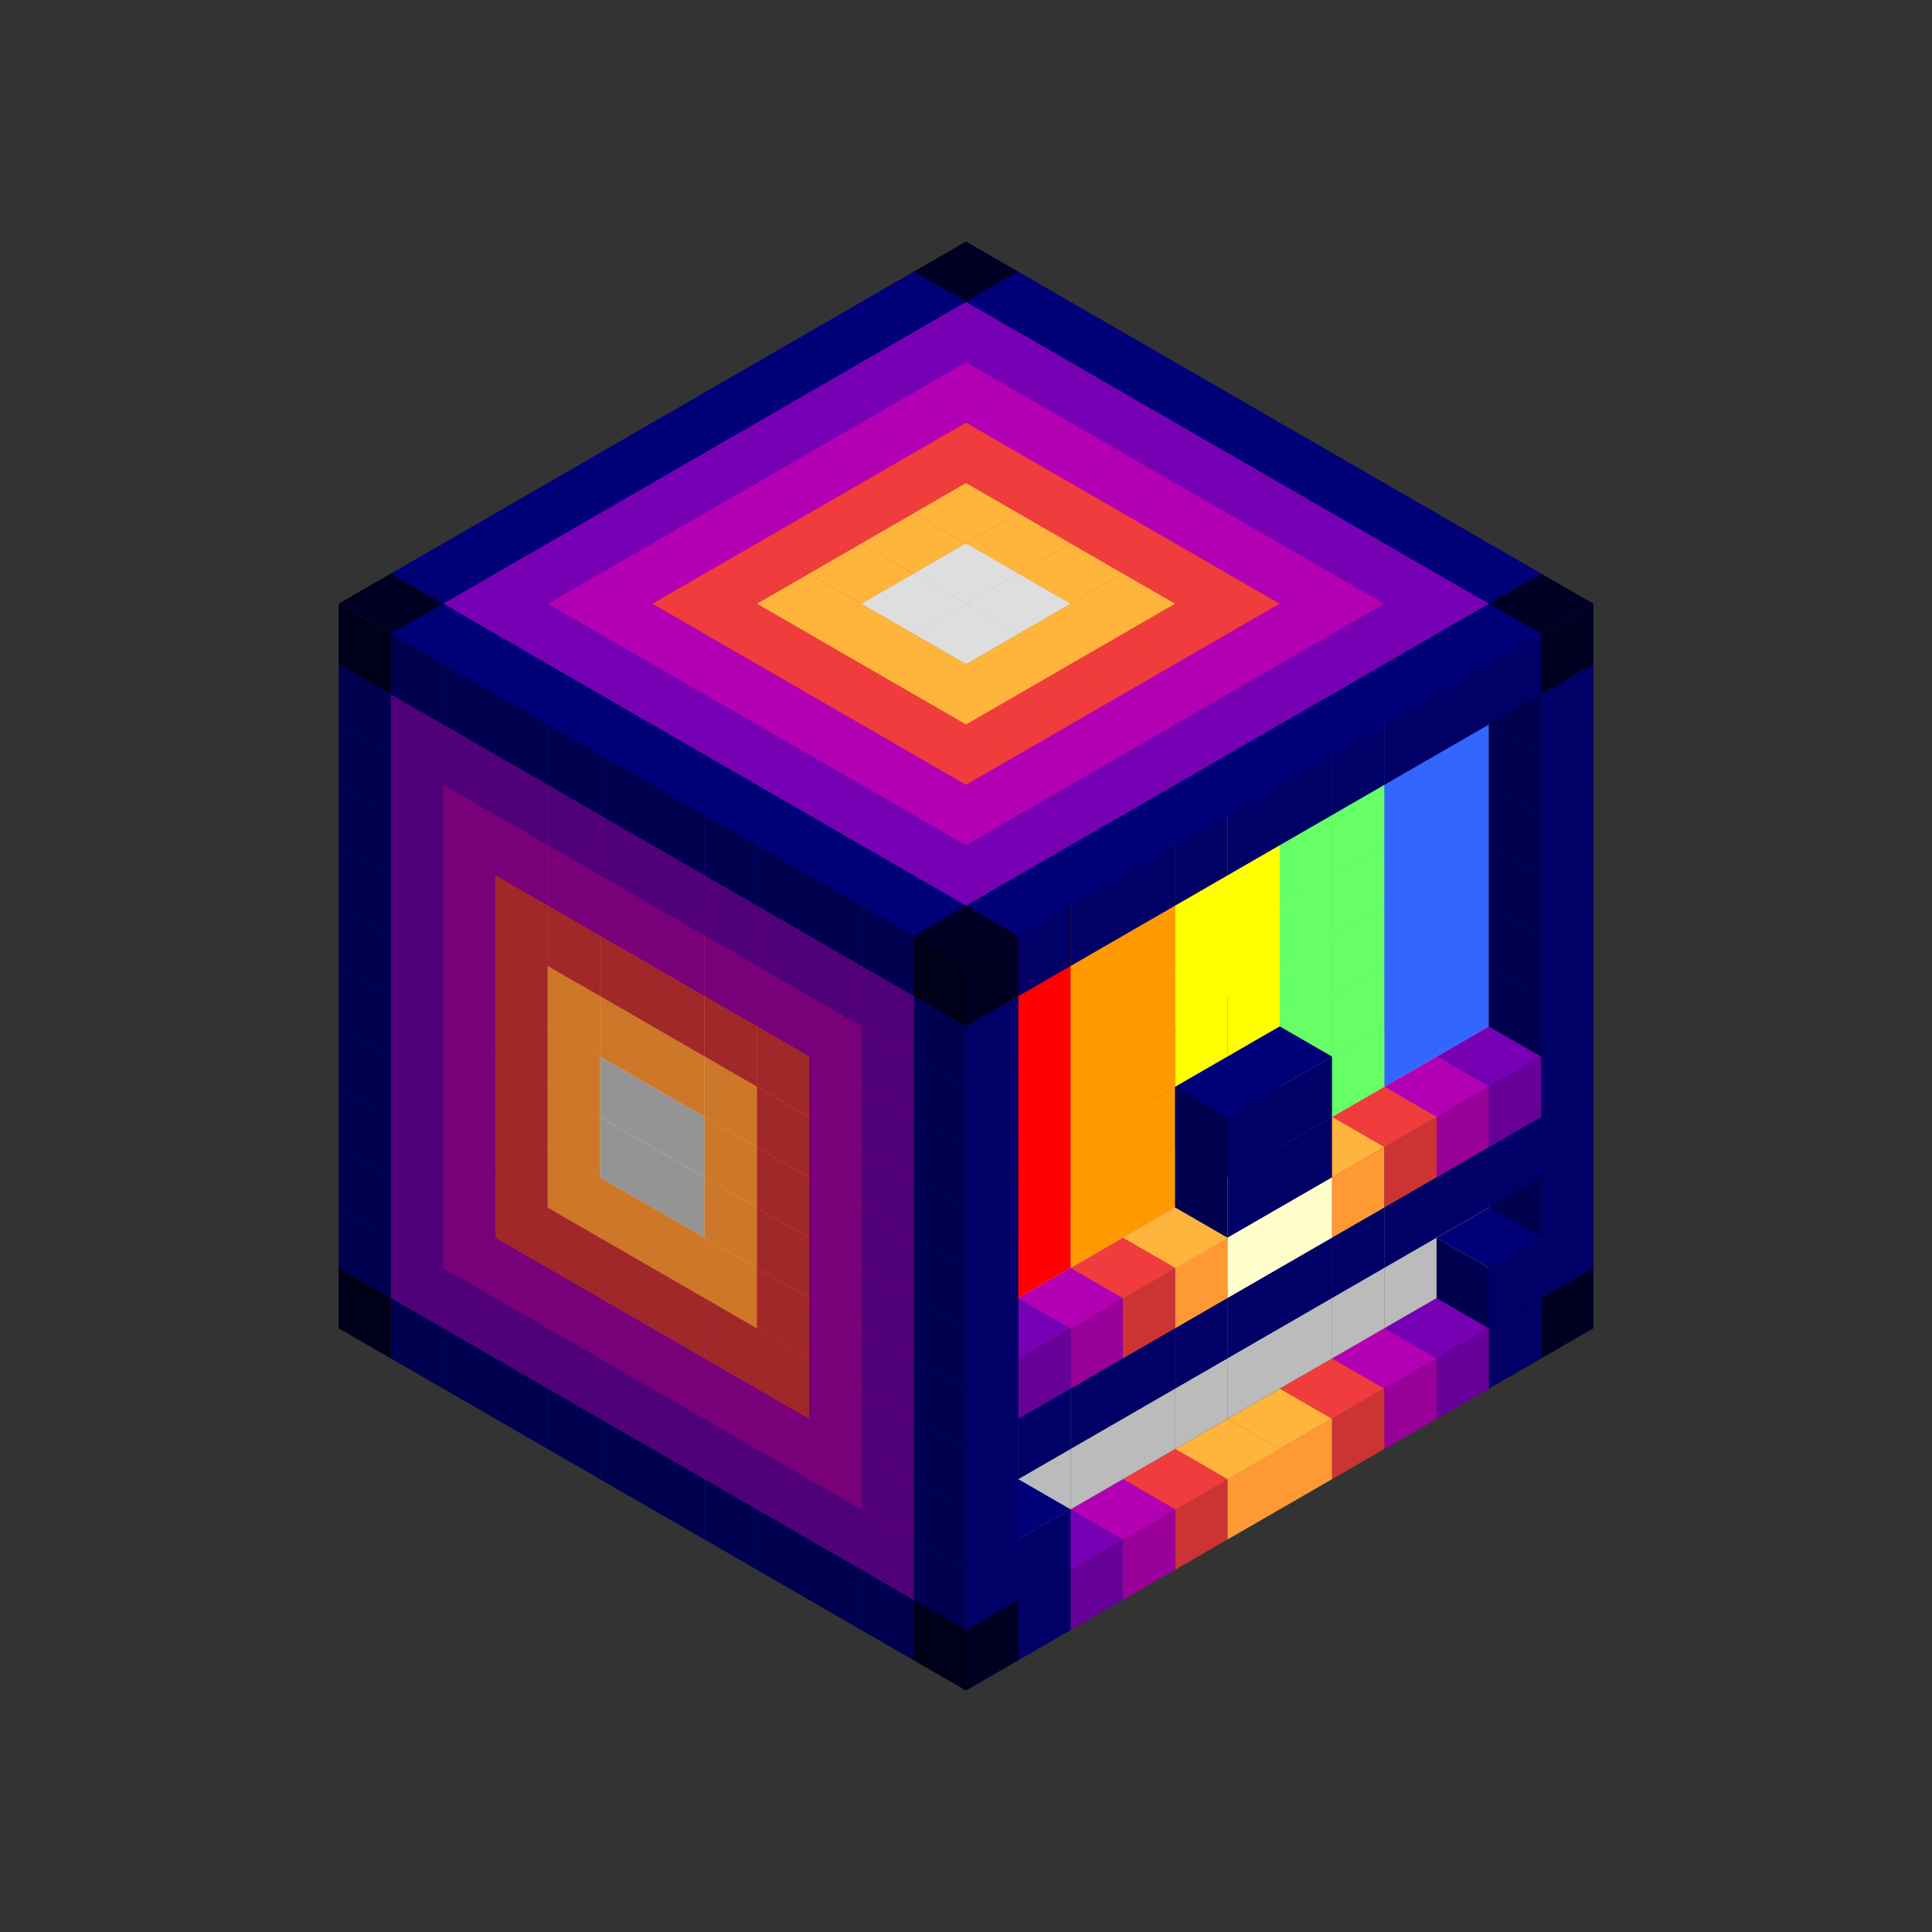 
<svg width='600' height='600' viewBox='4436371 5550000 3200000 3200000' xmlns='http://www.w3.org/2000/svg' xmlns:xlink='http://www.w3.org/1999/xlink'>
<rect x="4436371" y="5550000" width="3200000" height="3200000" fill="#333333" stroke="none"/>
<use xlink:href='#v-0x00000027-4' transform='translate(983738,3600000)'/>
<use xlink:href='#v-0x00000027-1' transform='translate(1070341,3650000)'/>
<use xlink:href='#v-0x00000027-1' transform='translate(1156944,3700000)'/>
<use xlink:href='#v-0x00000027-1' transform='translate(1243547,3750000)'/>
<use xlink:href='#v-0x00000027-1' transform='translate(1330150,3800000)'/>
<use xlink:href='#v-0x00000027-1' transform='translate(1416753,3850000)'/>
<use xlink:href='#v-0x00000027-1' transform='translate(1503356,3900000)'/>
<use xlink:href='#v-0x00000027-1' transform='translate(1589959,3950000)'/>
<use xlink:href='#v-0x00000027-1' transform='translate(1676562,4000000)'/>
<use xlink:href='#v-0x00000027-1' transform='translate(1763165,4050000)'/>
<use xlink:href='#v-0x00000027-1' transform='translate(1849768,4100000)'/>
<use xlink:href='#v-0x00000027-4' transform='translate(2889004,3600000)'/>
<use xlink:href='#v-0x00000027-1' transform='translate(2802401,3650000)'/>
<use xlink:href='#v-0x00000027-5' transform='translate(2715798,3700000)'/>
<use xlink:href='#v-0x00000027-6' transform='translate(2629195,3750000)'/>
<use xlink:href='#v-0x00000027-7' transform='translate(2542592,3800000)'/>
<use xlink:href='#v-0x00000027-8' transform='translate(2455989,3850000)'/>
<use xlink:href='#v-0x00000027-8' transform='translate(2369386,3900000)'/>
<use xlink:href='#v-0x00000027-7' transform='translate(2282783,3950000)'/>
<use xlink:href='#v-0x00000027-6' transform='translate(2196180,4000000)'/>
<use xlink:href='#v-0x00000027-5' transform='translate(2109577,4050000)'/>
<use xlink:href='#v-0x00000027-1' transform='translate(2022974,4100000)'/>
<use xlink:href='#v-0x00000027-4' transform='translate(1936371,4150000)'/>
<use xlink:href='#v-0x00000027-1' transform='translate(983738,3500000)'/>
<use xlink:href='#v-0x00000027-5' transform='translate(1070341,3550000)'/>
<use xlink:href='#v-0x00000027-5' transform='translate(1156944,3600000)'/>
<use xlink:href='#v-0x00000027-5' transform='translate(1243547,3650000)'/>
<use xlink:href='#v-0x00000027-5' transform='translate(1330150,3700000)'/>
<use xlink:href='#v-0x00000027-5' transform='translate(1416753,3750000)'/>
<use xlink:href='#v-0x00000027-5' transform='translate(1503356,3800000)'/>
<use xlink:href='#v-0x00000027-5' transform='translate(1589959,3850000)'/>
<use xlink:href='#v-0x00000027-5' transform='translate(1676562,3900000)'/>
<use xlink:href='#v-0x00000027-5' transform='translate(1763165,3950000)'/>
<use xlink:href='#v-0x00000027-2' transform='translate(2715798,3500000)'/>
<use xlink:href='#v-0x00000027-2' transform='translate(2629195,3550000)'/>
<use xlink:href='#v-0x00000027-2' transform='translate(2542592,3600000)'/>
<use xlink:href='#v-0x00000027-2' transform='translate(2455989,3650000)'/>
<use xlink:href='#v-0x00000027-2' transform='translate(2369386,3700000)'/>
<use xlink:href='#v-0x00000027-2' transform='translate(2282783,3750000)'/>
<use xlink:href='#v-0x00000027-2' transform='translate(2196180,3800000)'/>
<use xlink:href='#v-0x00000027-2' transform='translate(2109577,3850000)'/>
<use xlink:href='#v-0x00000027-2' transform='translate(2022974,3900000)'/>
<use xlink:href='#v-0x00000027-2' transform='translate(1936371,3950000)'/>
<use xlink:href='#v-0x00000027-5' transform='translate(1849768,4000000)'/>
<use xlink:href='#v-0x00000027-1' transform='translate(2889004,3500000)'/>
<use xlink:href='#v-0x00000027-1' transform='translate(2802401,3550000)'/>
<use xlink:href='#v-0x00000027-1' transform='translate(2022974,4000000)'/>
<use xlink:href='#v-0x00000027-1' transform='translate(1936371,4050000)'/>
<use xlink:href='#v-0x00000027-1' transform='translate(983738,3400000)'/>
<use xlink:href='#v-0x00000027-5' transform='translate(1070341,3450000)'/>
<use xlink:href='#v-0x00000027-6' transform='translate(1156944,3500000)'/>
<use xlink:href='#v-0x00000027-6' transform='translate(1243547,3550000)'/>
<use xlink:href='#v-0x00000027-6' transform='translate(1330150,3600000)'/>
<use xlink:href='#v-0x00000027-6' transform='translate(1416753,3650000)'/>
<use xlink:href='#v-0x00000027-6' transform='translate(1503356,3700000)'/>
<use xlink:href='#v-0x00000027-6' transform='translate(1589959,3750000)'/>
<use xlink:href='#v-0x00000027-6' transform='translate(1676562,3800000)'/>
<use xlink:href='#v-0x00000027-6' transform='translate(1763165,3850000)'/>
<use xlink:href='#v-0x00000027-2' transform='translate(2715798,3400000)'/>
<use xlink:href='#v-0x00000027-2' transform='translate(2629195,3450000)'/>
<use xlink:href='#v-0x00000027-2' transform='translate(2542592,3500000)'/>
<use xlink:href='#v-0x00000027-2' transform='translate(2455989,3550000)'/>
<use xlink:href='#v-0x00000027-2' transform='translate(2369386,3600000)'/>
<use xlink:href='#v-0x00000027-2' transform='translate(2282783,3650000)'/>
<use xlink:href='#v-0x00000027-2' transform='translate(2196180,3700000)'/>
<use xlink:href='#v-0x00000027-2' transform='translate(2109577,3750000)'/>
<use xlink:href='#v-0x00000027-2' transform='translate(2022974,3800000)'/>
<use xlink:href='#v-0x00000027-2' transform='translate(1936371,3850000)'/>
<use xlink:href='#v-0x00000027-5' transform='translate(1849768,3900000)'/>
<use xlink:href='#v-0x00000027-1' transform='translate(2889004,3400000)'/>
<use xlink:href='#v-0x00000027-1' transform='translate(1936371,3950000)'/>
<use xlink:href='#v-0x00000027-1' transform='translate(983738,3300000)'/>
<use xlink:href='#v-0x00000027-5' transform='translate(1070341,3350000)'/>
<use xlink:href='#v-0x00000027-6' transform='translate(1156944,3400000)'/>
<use xlink:href='#v-0x00000027-7' transform='translate(1243547,3450000)'/>
<use xlink:href='#v-0x00000027-7' transform='translate(1330150,3500000)'/>
<use xlink:href='#v-0x00000027-7' transform='translate(1416753,3550000)'/>
<use xlink:href='#v-0x00000027-7' transform='translate(1503356,3600000)'/>
<use xlink:href='#v-0x00000027-7' transform='translate(1589959,3650000)'/>
<use xlink:href='#v-0x00000027-7' transform='translate(1676562,3700000)'/>
<use xlink:href='#v-0x00000027-6' transform='translate(1763165,3750000)'/>
<use xlink:href='#v-0x00000027-2' transform='translate(2715798,3300000)'/>
<use xlink:href='#v-0x00000027-2' transform='translate(2629195,3350000)'/>
<use xlink:href='#v-0x00000027-2' transform='translate(2542592,3400000)'/>
<use xlink:href='#v-0x00000027-2' transform='translate(2455989,3450000)'/>
<use xlink:href='#v-0x00000027-2' transform='translate(2369386,3500000)'/>
<use xlink:href='#v-0x00000027-2' transform='translate(2282783,3550000)'/>
<use xlink:href='#v-0x00000027-2' transform='translate(2196180,3600000)'/>
<use xlink:href='#v-0x00000027-2' transform='translate(2109577,3650000)'/>
<use xlink:href='#v-0x00000027-2' transform='translate(2022974,3700000)'/>
<use xlink:href='#v-0x00000027-2' transform='translate(1936371,3750000)'/>
<use xlink:href='#v-0x00000027-5' transform='translate(1849768,3800000)'/>
<use xlink:href='#v-0x00000027-1' transform='translate(2889004,3300000)'/>
<use xlink:href='#v-0x00000027-1' transform='translate(2802401,3350000)'/>
<use xlink:href='#v-0x00000027-1' transform='translate(2715798,3400000)'/>
<use xlink:href='#v-0x00000027-1' transform='translate(2629195,3450000)'/>
<use xlink:href='#v-0x00000027-1' transform='translate(2542592,3500000)'/>
<use xlink:href='#v-0x00000027-1' transform='translate(2455989,3550000)'/>
<use xlink:href='#v-0x00000027-1' transform='translate(2369386,3600000)'/>
<use xlink:href='#v-0x00000027-1' transform='translate(2282783,3650000)'/>
<use xlink:href='#v-0x00000027-1' transform='translate(2196180,3700000)'/>
<use xlink:href='#v-0x00000027-1' transform='translate(2109577,3750000)'/>
<use xlink:href='#v-0x00000027-1' transform='translate(2022974,3800000)'/>
<use xlink:href='#v-0x00000027-1' transform='translate(1936371,3850000)'/>
<use xlink:href='#v-0x00000027-1' transform='translate(983738,3200000)'/>
<use xlink:href='#v-0x00000027-5' transform='translate(1070341,3250000)'/>
<use xlink:href='#v-0x00000027-6' transform='translate(1156944,3300000)'/>
<use xlink:href='#v-0x00000027-7' transform='translate(1243547,3350000)'/>
<use xlink:href='#v-0x00000027-8' transform='translate(1330150,3400000)'/>
<use xlink:href='#v-0x00000027-8' transform='translate(1416753,3450000)'/>
<use xlink:href='#v-0x00000027-8' transform='translate(1503356,3500000)'/>
<use xlink:href='#v-0x00000027-8' transform='translate(1589959,3550000)'/>
<use xlink:href='#v-0x00000027-7' transform='translate(1676562,3600000)'/>
<use xlink:href='#v-0x00000027-6' transform='translate(1763165,3650000)'/>
<use xlink:href='#v-0x00000027-2' transform='translate(2715798,3200000)'/>
<use xlink:href='#v-0x00000027-2' transform='translate(2629195,3250000)'/>
<use xlink:href='#v-0x00000027-2' transform='translate(2542592,3300000)'/>
<use xlink:href='#v-0x00000027-2' transform='translate(2455989,3350000)'/>
<use xlink:href='#v-0x00000027-2' transform='translate(2369386,3400000)'/>
<use xlink:href='#v-0x00000027-2' transform='translate(2282783,3450000)'/>
<use xlink:href='#v-0x00000027-2' transform='translate(2196180,3500000)'/>
<use xlink:href='#v-0x00000027-2' transform='translate(2109577,3550000)'/>
<use xlink:href='#v-0x00000027-2' transform='translate(2022974,3600000)'/>
<use xlink:href='#v-0x00000027-2' transform='translate(1936371,3650000)'/>
<use xlink:href='#v-0x00000027-5' transform='translate(1849768,3700000)'/>
<use xlink:href='#v-0x00000027-1' transform='translate(2889004,3200000)'/>
<use xlink:href='#v-0x00000027-5' transform='translate(2802401,3250000)'/>
<use xlink:href='#v-0x00000027-6' transform='translate(2715798,3300000)'/>
<use xlink:href='#v-0x00000027-7' transform='translate(2629195,3350000)'/>
<use xlink:href='#v-0x00000027-8' transform='translate(2542592,3400000)'/>
<use xlink:href='#v-0x00000027-3' transform='translate(2455989,3450000)'/>
<use xlink:href='#v-0x00000027-3' transform='translate(2369386,3500000)'/>
<use xlink:href='#v-0x00000027-8' transform='translate(2282783,3550000)'/>
<use xlink:href='#v-0x00000027-7' transform='translate(2196180,3600000)'/>
<use xlink:href='#v-0x00000027-6' transform='translate(2109577,3650000)'/>
<use xlink:href='#v-0x00000027-5' transform='translate(2022974,3700000)'/>
<use xlink:href='#v-0x00000027-1' transform='translate(1936371,3750000)'/>
<use xlink:href='#v-0x00000027-1' transform='translate(983738,3100000)'/>
<use xlink:href='#v-0x00000027-5' transform='translate(1070341,3150000)'/>
<use xlink:href='#v-0x00000027-6' transform='translate(1156944,3200000)'/>
<use xlink:href='#v-0x00000027-7' transform='translate(1243547,3250000)'/>
<use xlink:href='#v-0x00000027-8' transform='translate(1330150,3300000)'/>
<use xlink:href='#v-0x00000027-2' transform='translate(1416753,3350000)'/>
<use xlink:href='#v-0x00000027-2' transform='translate(1503356,3400000)'/>
<use xlink:href='#v-0x00000027-8' transform='translate(1589959,3450000)'/>
<use xlink:href='#v-0x00000027-7' transform='translate(1676562,3500000)'/>
<use xlink:href='#v-0x00000027-6' transform='translate(1763165,3550000)'/>
<use xlink:href='#v-0x00000027-13' transform='translate(2715798,3100000)'/>
<use xlink:href='#v-0x00000027-13' transform='translate(2629195,3150000)'/>
<use xlink:href='#v-0x00000027-12' transform='translate(2542592,3200000)'/>
<use xlink:href='#v-0x00000027-12' transform='translate(2455989,3250000)'/>
<use xlink:href='#v-0x00000027-1' transform='translate(2369386,3300000)'/>
<use xlink:href='#v-0x00000027-1' transform='translate(2282783,3350000)'/>
<use xlink:href='#v-0x00000027-10' transform='translate(2196180,3400000)'/>
<use xlink:href='#v-0x00000027-10' transform='translate(2109577,3450000)'/>
<use xlink:href='#v-0x00000027-9' transform='translate(2022974,3500000)'/>
<use xlink:href='#v-0x00000027-9' transform='translate(1936371,3550000)'/>
<use xlink:href='#v-0x00000027-5' transform='translate(1849768,3600000)'/>
<use xlink:href='#v-0x00000027-1' transform='translate(2889004,3100000)'/>
<use xlink:href='#v-0x00000027-1' transform='translate(2455989,3350000)'/>
<use xlink:href='#v-0x00000027-1' transform='translate(2369386,3400000)'/>
<use xlink:href='#v-0x00000027-1' transform='translate(1936371,3650000)'/>
<use xlink:href='#v-0x00000027-1' transform='translate(983738,3000000)'/>
<use xlink:href='#v-0x00000027-5' transform='translate(1070341,3050000)'/>
<use xlink:href='#v-0x00000027-6' transform='translate(1156944,3100000)'/>
<use xlink:href='#v-0x00000027-7' transform='translate(1243547,3150000)'/>
<use xlink:href='#v-0x00000027-8' transform='translate(1330150,3200000)'/>
<use xlink:href='#v-0x00000027-2' transform='translate(1416753,3250000)'/>
<use xlink:href='#v-0x00000027-2' transform='translate(1503356,3300000)'/>
<use xlink:href='#v-0x00000027-8' transform='translate(1589959,3350000)'/>
<use xlink:href='#v-0x00000027-7' transform='translate(1676562,3400000)'/>
<use xlink:href='#v-0x00000027-6' transform='translate(1763165,3450000)'/>
<use xlink:href='#v-0x00000027-13' transform='translate(2715798,3000000)'/>
<use xlink:href='#v-0x00000027-13' transform='translate(2629195,3050000)'/>
<use xlink:href='#v-0x00000027-12' transform='translate(2542592,3100000)'/>
<use xlink:href='#v-0x00000027-12' transform='translate(2455989,3150000)'/>
<use xlink:href='#v-0x00000027-1' transform='translate(2369386,3200000)'/>
<use xlink:href='#v-0x00000027-1' transform='translate(2282783,3250000)'/>
<use xlink:href='#v-0x00000027-10' transform='translate(2196180,3300000)'/>
<use xlink:href='#v-0x00000027-10' transform='translate(2109577,3350000)'/>
<use xlink:href='#v-0x00000027-9' transform='translate(2022974,3400000)'/>
<use xlink:href='#v-0x00000027-9' transform='translate(1936371,3450000)'/>
<use xlink:href='#v-0x00000027-5' transform='translate(1849768,3500000)'/>
<use xlink:href='#v-0x00000027-1' transform='translate(2889004,3000000)'/>
<use xlink:href='#v-0x00000027-1' transform='translate(2455989,3250000)'/>
<use xlink:href='#v-0x00000027-1' transform='translate(2369386,3300000)'/>
<use xlink:href='#v-0x00000027-1' transform='translate(1936371,3550000)'/>
<use xlink:href='#v-0x00000027-1' transform='translate(983738,2900000)'/>
<use xlink:href='#v-0x00000027-5' transform='translate(1070341,2950000)'/>
<use xlink:href='#v-0x00000027-6' transform='translate(1156944,3000000)'/>
<use xlink:href='#v-0x00000027-7' transform='translate(1243547,3050000)'/>
<use xlink:href='#v-0x00000027-8' transform='translate(1330150,3100000)'/>
<use xlink:href='#v-0x00000027-8' transform='translate(1416753,3150000)'/>
<use xlink:href='#v-0x00000027-8' transform='translate(1503356,3200000)'/>
<use xlink:href='#v-0x00000027-8' transform='translate(1589959,3250000)'/>
<use xlink:href='#v-0x00000027-7' transform='translate(1676562,3300000)'/>
<use xlink:href='#v-0x00000027-6' transform='translate(1763165,3350000)'/>
<use xlink:href='#v-0x00000027-13' transform='translate(2715798,2900000)'/>
<use xlink:href='#v-0x00000027-13' transform='translate(2629195,2950000)'/>
<use xlink:href='#v-0x00000027-12' transform='translate(2542592,3000000)'/>
<use xlink:href='#v-0x00000027-12' transform='translate(2455989,3050000)'/>
<use xlink:href='#v-0x00000027-11' transform='translate(2369386,3100000)'/>
<use xlink:href='#v-0x00000027-11' transform='translate(2282783,3150000)'/>
<use xlink:href='#v-0x00000027-10' transform='translate(2196180,3200000)'/>
<use xlink:href='#v-0x00000027-10' transform='translate(2109577,3250000)'/>
<use xlink:href='#v-0x00000027-9' transform='translate(2022974,3300000)'/>
<use xlink:href='#v-0x00000027-9' transform='translate(1936371,3350000)'/>
<use xlink:href='#v-0x00000027-5' transform='translate(1849768,3400000)'/>
<use xlink:href='#v-0x00000027-1' transform='translate(2889004,2900000)'/>
<use xlink:href='#v-0x00000027-1' transform='translate(1936371,3450000)'/>
<use xlink:href='#v-0x00000027-1' transform='translate(983738,2800000)'/>
<use xlink:href='#v-0x00000027-5' transform='translate(1070341,2850000)'/>
<use xlink:href='#v-0x00000027-6' transform='translate(1156944,2900000)'/>
<use xlink:href='#v-0x00000027-7' transform='translate(1243547,2950000)'/>
<use xlink:href='#v-0x00000027-7' transform='translate(1330150,3000000)'/>
<use xlink:href='#v-0x00000027-7' transform='translate(1416753,3050000)'/>
<use xlink:href='#v-0x00000027-7' transform='translate(1503356,3100000)'/>
<use xlink:href='#v-0x00000027-7' transform='translate(1589959,3150000)'/>
<use xlink:href='#v-0x00000027-7' transform='translate(1676562,3200000)'/>
<use xlink:href='#v-0x00000027-6' transform='translate(1763165,3250000)'/>
<use xlink:href='#v-0x00000027-13' transform='translate(2715798,2800000)'/>
<use xlink:href='#v-0x00000027-13' transform='translate(2629195,2850000)'/>
<use xlink:href='#v-0x00000027-12' transform='translate(2542592,2900000)'/>
<use xlink:href='#v-0x00000027-12' transform='translate(2455989,2950000)'/>
<use xlink:href='#v-0x00000027-11' transform='translate(2369386,3000000)'/>
<use xlink:href='#v-0x00000027-11' transform='translate(2282783,3050000)'/>
<use xlink:href='#v-0x00000027-10' transform='translate(2196180,3100000)'/>
<use xlink:href='#v-0x00000027-10' transform='translate(2109577,3150000)'/>
<use xlink:href='#v-0x00000027-9' transform='translate(2022974,3200000)'/>
<use xlink:href='#v-0x00000027-9' transform='translate(1936371,3250000)'/>
<use xlink:href='#v-0x00000027-5' transform='translate(1849768,3300000)'/>
<use xlink:href='#v-0x00000027-1' transform='translate(2889004,2800000)'/>
<use xlink:href='#v-0x00000027-1' transform='translate(1936371,3350000)'/>
<use xlink:href='#v-0x00000027-1' transform='translate(983738,2700000)'/>
<use xlink:href='#v-0x00000027-5' transform='translate(1070341,2750000)'/>
<use xlink:href='#v-0x00000027-6' transform='translate(1156944,2800000)'/>
<use xlink:href='#v-0x00000027-6' transform='translate(1243547,2850000)'/>
<use xlink:href='#v-0x00000027-6' transform='translate(1330150,2900000)'/>
<use xlink:href='#v-0x00000027-6' transform='translate(1416753,2950000)'/>
<use xlink:href='#v-0x00000027-6' transform='translate(1503356,3000000)'/>
<use xlink:href='#v-0x00000027-6' transform='translate(1589959,3050000)'/>
<use xlink:href='#v-0x00000027-6' transform='translate(1676562,3100000)'/>
<use xlink:href='#v-0x00000027-6' transform='translate(1763165,3150000)'/>
<use xlink:href='#v-0x00000027-13' transform='translate(2715798,2700000)'/>
<use xlink:href='#v-0x00000027-13' transform='translate(2629195,2750000)'/>
<use xlink:href='#v-0x00000027-12' transform='translate(2542592,2800000)'/>
<use xlink:href='#v-0x00000027-12' transform='translate(2455989,2850000)'/>
<use xlink:href='#v-0x00000027-11' transform='translate(2369386,2900000)'/>
<use xlink:href='#v-0x00000027-11' transform='translate(2282783,2950000)'/>
<use xlink:href='#v-0x00000027-10' transform='translate(2196180,3000000)'/>
<use xlink:href='#v-0x00000027-10' transform='translate(2109577,3050000)'/>
<use xlink:href='#v-0x00000027-9' transform='translate(2022974,3100000)'/>
<use xlink:href='#v-0x00000027-9' transform='translate(1936371,3150000)'/>
<use xlink:href='#v-0x00000027-5' transform='translate(1849768,3200000)'/>
<use xlink:href='#v-0x00000027-1' transform='translate(2889004,2700000)'/>
<use xlink:href='#v-0x00000027-1' transform='translate(1936371,3250000)'/>
<use xlink:href='#v-0x00000027-1' transform='translate(983738,2600000)'/>
<use xlink:href='#v-0x00000027-5' transform='translate(1070341,2650000)'/>
<use xlink:href='#v-0x00000027-5' transform='translate(1156944,2700000)'/>
<use xlink:href='#v-0x00000027-5' transform='translate(1243547,2750000)'/>
<use xlink:href='#v-0x00000027-5' transform='translate(1330150,2800000)'/>
<use xlink:href='#v-0x00000027-5' transform='translate(1416753,2850000)'/>
<use xlink:href='#v-0x00000027-5' transform='translate(1503356,2900000)'/>
<use xlink:href='#v-0x00000027-5' transform='translate(1589959,2950000)'/>
<use xlink:href='#v-0x00000027-5' transform='translate(1676562,3000000)'/>
<use xlink:href='#v-0x00000027-5' transform='translate(1763165,3050000)'/>
<use xlink:href='#v-0x00000027-13' transform='translate(2715798,2600000)'/>
<use xlink:href='#v-0x00000027-13' transform='translate(2629195,2650000)'/>
<use xlink:href='#v-0x00000027-12' transform='translate(2542592,2700000)'/>
<use xlink:href='#v-0x00000027-12' transform='translate(2455989,2750000)'/>
<use xlink:href='#v-0x00000027-11' transform='translate(2369386,2800000)'/>
<use xlink:href='#v-0x00000027-11' transform='translate(2282783,2850000)'/>
<use xlink:href='#v-0x00000027-10' transform='translate(2196180,2900000)'/>
<use xlink:href='#v-0x00000027-10' transform='translate(2109577,2950000)'/>
<use xlink:href='#v-0x00000027-9' transform='translate(2022974,3000000)'/>
<use xlink:href='#v-0x00000027-9' transform='translate(1936371,3050000)'/>
<use xlink:href='#v-0x00000027-5' transform='translate(1849768,3100000)'/>
<use xlink:href='#v-0x00000027-1' transform='translate(2889004,2600000)'/>
<use xlink:href='#v-0x00000027-1' transform='translate(1936371,3150000)'/>
<use xlink:href='#v-0x00000027-4' transform='translate(1936371,1950000)'/>
<use xlink:href='#v-0x00000027-1' transform='translate(1849768,2000000)'/>
<use xlink:href='#v-0x00000027-1' transform='translate(1763165,2050000)'/>
<use xlink:href='#v-0x00000027-1' transform='translate(1676562,2100000)'/>
<use xlink:href='#v-0x00000027-1' transform='translate(1589959,2150000)'/>
<use xlink:href='#v-0x00000027-1' transform='translate(1503356,2200000)'/>
<use xlink:href='#v-0x00000027-1' transform='translate(1416753,2250000)'/>
<use xlink:href='#v-0x00000027-1' transform='translate(1330150,2300000)'/>
<use xlink:href='#v-0x00000027-1' transform='translate(1243547,2350000)'/>
<use xlink:href='#v-0x00000027-1' transform='translate(1156944,2400000)'/>
<use xlink:href='#v-0x00000027-1' transform='translate(1070341,2450000)'/>
<use xlink:href='#v-0x00000027-4' transform='translate(983738,2500000)'/>
<use xlink:href='#v-0x00000027-1' transform='translate(2022974,2000000)'/>
<use xlink:href='#v-0x00000027-5' transform='translate(1936371,2050000)'/>
<use xlink:href='#v-0x00000027-5' transform='translate(1849768,2100000)'/>
<use xlink:href='#v-0x00000027-5' transform='translate(1763165,2150000)'/>
<use xlink:href='#v-0x00000027-5' transform='translate(1676562,2200000)'/>
<use xlink:href='#v-0x00000027-5' transform='translate(1589959,2250000)'/>
<use xlink:href='#v-0x00000027-5' transform='translate(1503356,2300000)'/>
<use xlink:href='#v-0x00000027-5' transform='translate(1416753,2350000)'/>
<use xlink:href='#v-0x00000027-5' transform='translate(1330150,2400000)'/>
<use xlink:href='#v-0x00000027-5' transform='translate(1243547,2450000)'/>
<use xlink:href='#v-0x00000027-5' transform='translate(1156944,2500000)'/>
<use xlink:href='#v-0x00000027-1' transform='translate(1070341,2550000)'/>
<use xlink:href='#v-0x00000027-1' transform='translate(2109577,2050000)'/>
<use xlink:href='#v-0x00000027-5' transform='translate(2022974,2100000)'/>
<use xlink:href='#v-0x00000027-6' transform='translate(1936371,2150000)'/>
<use xlink:href='#v-0x00000027-6' transform='translate(1849768,2200000)'/>
<use xlink:href='#v-0x00000027-6' transform='translate(1763165,2250000)'/>
<use xlink:href='#v-0x00000027-6' transform='translate(1676562,2300000)'/>
<use xlink:href='#v-0x00000027-6' transform='translate(1589959,2350000)'/>
<use xlink:href='#v-0x00000027-6' transform='translate(1503356,2400000)'/>
<use xlink:href='#v-0x00000027-6' transform='translate(1416753,2450000)'/>
<use xlink:href='#v-0x00000027-6' transform='translate(1330150,2500000)'/>
<use xlink:href='#v-0x00000027-5' transform='translate(1243547,2550000)'/>
<use xlink:href='#v-0x00000027-1' transform='translate(1156944,2600000)'/>
<use xlink:href='#v-0x00000027-1' transform='translate(2196180,2100000)'/>
<use xlink:href='#v-0x00000027-5' transform='translate(2109577,2150000)'/>
<use xlink:href='#v-0x00000027-6' transform='translate(2022974,2200000)'/>
<use xlink:href='#v-0x00000027-7' transform='translate(1936371,2250000)'/>
<use xlink:href='#v-0x00000027-7' transform='translate(1849768,2300000)'/>
<use xlink:href='#v-0x00000027-7' transform='translate(1763165,2350000)'/>
<use xlink:href='#v-0x00000027-7' transform='translate(1676562,2400000)'/>
<use xlink:href='#v-0x00000027-7' transform='translate(1589959,2450000)'/>
<use xlink:href='#v-0x00000027-7' transform='translate(1503356,2500000)'/>
<use xlink:href='#v-0x00000027-6' transform='translate(1416753,2550000)'/>
<use xlink:href='#v-0x00000027-5' transform='translate(1330150,2600000)'/>
<use xlink:href='#v-0x00000027-1' transform='translate(1243547,2650000)'/>
<use xlink:href='#v-0x00000027-1' transform='translate(2282783,2150000)'/>
<use xlink:href='#v-0x00000027-5' transform='translate(2196180,2200000)'/>
<use xlink:href='#v-0x00000027-6' transform='translate(2109577,2250000)'/>
<use xlink:href='#v-0x00000027-7' transform='translate(2022974,2300000)'/>
<use xlink:href='#v-0x00000027-8' transform='translate(1936371,2350000)'/>
<use xlink:href='#v-0x00000027-8' transform='translate(1849768,2400000)'/>
<use xlink:href='#v-0x00000027-8' transform='translate(1763165,2450000)'/>
<use xlink:href='#v-0x00000027-8' transform='translate(1676562,2500000)'/>
<use xlink:href='#v-0x00000027-7' transform='translate(1589959,2550000)'/>
<use xlink:href='#v-0x00000027-6' transform='translate(1503356,2600000)'/>
<use xlink:href='#v-0x00000027-5' transform='translate(1416753,2650000)'/>
<use xlink:href='#v-0x00000027-1' transform='translate(1330150,2700000)'/>
<use xlink:href='#v-0x00000027-1' transform='translate(2369386,2200000)'/>
<use xlink:href='#v-0x00000027-5' transform='translate(2282783,2250000)'/>
<use xlink:href='#v-0x00000027-6' transform='translate(2196180,2300000)'/>
<use xlink:href='#v-0x00000027-7' transform='translate(2109577,2350000)'/>
<use xlink:href='#v-0x00000027-8' transform='translate(2022974,2400000)'/>
<use xlink:href='#v-0x00000027-2' transform='translate(1936371,2450000)'/>
<use xlink:href='#v-0x00000027-2' transform='translate(1849768,2500000)'/>
<use xlink:href='#v-0x00000027-8' transform='translate(1763165,2550000)'/>
<use xlink:href='#v-0x00000027-7' transform='translate(1676562,2600000)'/>
<use xlink:href='#v-0x00000027-6' transform='translate(1589959,2650000)'/>
<use xlink:href='#v-0x00000027-5' transform='translate(1503356,2700000)'/>
<use xlink:href='#v-0x00000027-1' transform='translate(1416753,2750000)'/>
<use xlink:href='#v-0x00000027-1' transform='translate(2455989,2250000)'/>
<use xlink:href='#v-0x00000027-5' transform='translate(2369386,2300000)'/>
<use xlink:href='#v-0x00000027-6' transform='translate(2282783,2350000)'/>
<use xlink:href='#v-0x00000027-7' transform='translate(2196180,2400000)'/>
<use xlink:href='#v-0x00000027-8' transform='translate(2109577,2450000)'/>
<use xlink:href='#v-0x00000027-2' transform='translate(2022974,2500000)'/>
<use xlink:href='#v-0x00000027-2' transform='translate(1936371,2550000)'/>
<use xlink:href='#v-0x00000027-8' transform='translate(1849768,2600000)'/>
<use xlink:href='#v-0x00000027-7' transform='translate(1763165,2650000)'/>
<use xlink:href='#v-0x00000027-6' transform='translate(1676562,2700000)'/>
<use xlink:href='#v-0x00000027-5' transform='translate(1589959,2750000)'/>
<use xlink:href='#v-0x00000027-1' transform='translate(1503356,2800000)'/>
<use xlink:href='#v-0x00000027-1' transform='translate(2542592,2300000)'/>
<use xlink:href='#v-0x00000027-5' transform='translate(2455989,2350000)'/>
<use xlink:href='#v-0x00000027-6' transform='translate(2369386,2400000)'/>
<use xlink:href='#v-0x00000027-7' transform='translate(2282783,2450000)'/>
<use xlink:href='#v-0x00000027-8' transform='translate(2196180,2500000)'/>
<use xlink:href='#v-0x00000027-8' transform='translate(2109577,2550000)'/>
<use xlink:href='#v-0x00000027-8' transform='translate(2022974,2600000)'/>
<use xlink:href='#v-0x00000027-8' transform='translate(1936371,2650000)'/>
<use xlink:href='#v-0x00000027-7' transform='translate(1849768,2700000)'/>
<use xlink:href='#v-0x00000027-6' transform='translate(1763165,2750000)'/>
<use xlink:href='#v-0x00000027-5' transform='translate(1676562,2800000)'/>
<use xlink:href='#v-0x00000027-1' transform='translate(1589959,2850000)'/>
<use xlink:href='#v-0x00000027-1' transform='translate(2629195,2350000)'/>
<use xlink:href='#v-0x00000027-5' transform='translate(2542592,2400000)'/>
<use xlink:href='#v-0x00000027-6' transform='translate(2455989,2450000)'/>
<use xlink:href='#v-0x00000027-7' transform='translate(2369386,2500000)'/>
<use xlink:href='#v-0x00000027-7' transform='translate(2282783,2550000)'/>
<use xlink:href='#v-0x00000027-7' transform='translate(2196180,2600000)'/>
<use xlink:href='#v-0x00000027-7' transform='translate(2109577,2650000)'/>
<use xlink:href='#v-0x00000027-7' transform='translate(2022974,2700000)'/>
<use xlink:href='#v-0x00000027-7' transform='translate(1936371,2750000)'/>
<use xlink:href='#v-0x00000027-6' transform='translate(1849768,2800000)'/>
<use xlink:href='#v-0x00000027-5' transform='translate(1763165,2850000)'/>
<use xlink:href='#v-0x00000027-1' transform='translate(1676562,2900000)'/>
<use xlink:href='#v-0x00000027-1' transform='translate(2715798,2400000)'/>
<use xlink:href='#v-0x00000027-5' transform='translate(2629195,2450000)'/>
<use xlink:href='#v-0x00000027-6' transform='translate(2542592,2500000)'/>
<use xlink:href='#v-0x00000027-6' transform='translate(2455989,2550000)'/>
<use xlink:href='#v-0x00000027-6' transform='translate(2369386,2600000)'/>
<use xlink:href='#v-0x00000027-6' transform='translate(2282783,2650000)'/>
<use xlink:href='#v-0x00000027-6' transform='translate(2196180,2700000)'/>
<use xlink:href='#v-0x00000027-6' transform='translate(2109577,2750000)'/>
<use xlink:href='#v-0x00000027-6' transform='translate(2022974,2800000)'/>
<use xlink:href='#v-0x00000027-6' transform='translate(1936371,2850000)'/>
<use xlink:href='#v-0x00000027-5' transform='translate(1849768,2900000)'/>
<use xlink:href='#v-0x00000027-1' transform='translate(1763165,2950000)'/>
<use xlink:href='#v-0x00000027-1' transform='translate(2802401,2450000)'/>
<use xlink:href='#v-0x00000027-5' transform='translate(2715798,2500000)'/>
<use xlink:href='#v-0x00000027-5' transform='translate(2629195,2550000)'/>
<use xlink:href='#v-0x00000027-5' transform='translate(2542592,2600000)'/>
<use xlink:href='#v-0x00000027-5' transform='translate(2455989,2650000)'/>
<use xlink:href='#v-0x00000027-5' transform='translate(2369386,2700000)'/>
<use xlink:href='#v-0x00000027-5' transform='translate(2282783,2750000)'/>
<use xlink:href='#v-0x00000027-5' transform='translate(2196180,2800000)'/>
<use xlink:href='#v-0x00000027-5' transform='translate(2109577,2850000)'/>
<use xlink:href='#v-0x00000027-5' transform='translate(2022974,2900000)'/>
<use xlink:href='#v-0x00000027-5' transform='translate(1936371,2950000)'/>
<use xlink:href='#v-0x00000027-1' transform='translate(1849768,3000000)'/>
<use xlink:href='#v-0x00000027-4' transform='translate(2889004,2500000)'/>
<use xlink:href='#v-0x00000027-1' transform='translate(2802401,2550000)'/>
<use xlink:href='#v-0x00000027-1' transform='translate(2715798,2600000)'/>
<use xlink:href='#v-0x00000027-1' transform='translate(2629195,2650000)'/>
<use xlink:href='#v-0x00000027-1' transform='translate(2542592,2700000)'/>
<use xlink:href='#v-0x00000027-1' transform='translate(2455989,2750000)'/>
<use xlink:href='#v-0x00000027-1' transform='translate(2369386,2800000)'/>
<use xlink:href='#v-0x00000027-1' transform='translate(2282783,2850000)'/>
<use xlink:href='#v-0x00000027-1' transform='translate(2196180,2900000)'/>
<use xlink:href='#v-0x00000027-1' transform='translate(2109577,2950000)'/>
<use xlink:href='#v-0x00000027-1' transform='translate(2022974,3000000)'/>
<use xlink:href='#v-0x00000027-4' transform='translate(1936371,3050000)'/>
<defs>
<g id='v-0x00000027-1'>
<polygon points='4100000,4100000 4100000,4200000 4013397,4150000 4013397,4050000' fill='#000050'/>
<polygon points='4100000,4100000 4100000,4200000 4186602,4150000 4186602,4050000' fill='#000066'/>
<polygon points='4100000,4100000 4013397,4050000 4100000,4000000 4186602,4050000' fill='#000078'/>
</g>
<g id='v-0x00000027-2'>
<polygon points='4100000,4100000 4100000,4200000 4013397,4150000 4013397,4050000' fill='#949494'/>
<polygon points='4100000,4100000 4100000,4200000 4186602,4150000 4186602,4050000' fill='#bbbbbb'/>
<polygon points='4100000,4100000 4013397,4050000 4100000,4000000 4186602,4050000' fill='#dedede'/>
</g>
<g id='v-0x00000027-3'>
<polygon points='4100000,4100000 4100000,4200000 4013397,4150000 4013397,4050000' fill='#cccca0'/>
<polygon points='4100000,4100000 4100000,4200000 4186602,4150000 4186602,4050000' fill='#ffffcc'/>
<polygon points='4100000,4100000 4013397,4050000 4100000,4000000 4186602,4050000' fill='#fffff0'/>
</g>
<g id='v-0x00000027-4'>
<polygon points='4100000,4100000 4100000,4200000 4013397,4150000 4013397,4050000' fill='#000018'/>
<polygon points='4100000,4100000 4100000,4200000 4186602,4150000 4186602,4050000' fill='#000022'/>
<polygon points='4100000,4100000 4013397,4050000 4100000,4000000 4186602,4050000' fill='#000024'/>
</g>
<g id='v-0x00000027-5'>
<polygon points='4100000,4100000 4100000,4200000 4013397,4150000 4013397,4050000' fill='#500078'/>
<polygon points='4100000,4100000 4100000,4200000 4186602,4150000 4186602,4050000' fill='#660099'/>
<polygon points='4100000,4100000 4013397,4050000 4100000,4000000 4186602,4050000' fill='#7800b4'/>
</g>
<g id='v-0x00000027-6'>
<polygon points='4100000,4100000 4100000,4200000 4013397,4150000 4013397,4050000' fill='#780078'/>
<polygon points='4100000,4100000 4100000,4200000 4186602,4150000 4186602,4050000' fill='#990099'/>
<polygon points='4100000,4100000 4013397,4050000 4100000,4000000 4186602,4050000' fill='#b400b4'/>
</g>
<g id='v-0x00000027-7'>
<polygon points='4100000,4100000 4100000,4200000 4013397,4150000 4013397,4050000' fill='#a02828'/>
<polygon points='4100000,4100000 4100000,4200000 4186602,4150000 4186602,4050000' fill='#cc3333'/>
<polygon points='4100000,4100000 4013397,4050000 4100000,4000000 4186602,4050000' fill='#f03c3c'/>
</g>
<g id='v-0x00000027-8'>
<polygon points='4100000,4100000 4100000,4200000 4013397,4150000 4013397,4050000' fill='#cc7828'/>
<polygon points='4100000,4100000 4100000,4200000 4186602,4150000 4186602,4050000' fill='#ff9933'/>
<polygon points='4100000,4100000 4013397,4050000 4100000,4000000 4186602,4050000' fill='#ffb43c'/>
</g>
<g id='v-0x00000027-9'>
<polygon points='4100000,4100000 4100000,4200000 4013397,4150000 4013397,4050000' fill='#cc0000'/>
<polygon points='4100000,4100000 4100000,4200000 4186602,4150000 4186602,4050000' fill='#ff0000'/>
<polygon points='4100000,4100000 4013397,4050000 4100000,4000000 4186602,4050000' fill='#ff0000'/>
</g>
<g id='v-0x00000027-10'>
<polygon points='4100000,4100000 4100000,4200000 4013397,4150000 4013397,4050000' fill='#cc7800'/>
<polygon points='4100000,4100000 4100000,4200000 4186602,4150000 4186602,4050000' fill='#ff9900'/>
<polygon points='4100000,4100000 4013397,4050000 4100000,4000000 4186602,4050000' fill='#ffb400'/>
</g>
<g id='v-0x00000027-11'>
<polygon points='4100000,4100000 4100000,4200000 4013397,4150000 4013397,4050000' fill='#cccc00'/>
<polygon points='4100000,4100000 4100000,4200000 4186602,4150000 4186602,4050000' fill='#ffff00'/>
<polygon points='4100000,4100000 4013397,4050000 4100000,4000000 4186602,4050000' fill='#ffff00'/>
</g>
<g id='v-0x00000027-12'>
<polygon points='4100000,4100000 4100000,4200000 4013397,4150000 4013397,4050000' fill='#50cc50'/>
<polygon points='4100000,4100000 4100000,4200000 4186602,4150000 4186602,4050000' fill='#66ff66'/>
<polygon points='4100000,4100000 4013397,4050000 4100000,4000000 4186602,4050000' fill='#78ff78'/>
</g>
<g id='v-0x00000027-13'>
<polygon points='4100000,4100000 4100000,4200000 4013397,4150000 4013397,4050000' fill='#2850cc'/>
<polygon points='4100000,4100000 4100000,4200000 4186602,4150000 4186602,4050000' fill='#3366ff'/>
<polygon points='4100000,4100000 4013397,4050000 4100000,4000000 4186602,4050000' fill='#3c78ff'/>
</g>
</defs>
</svg>
